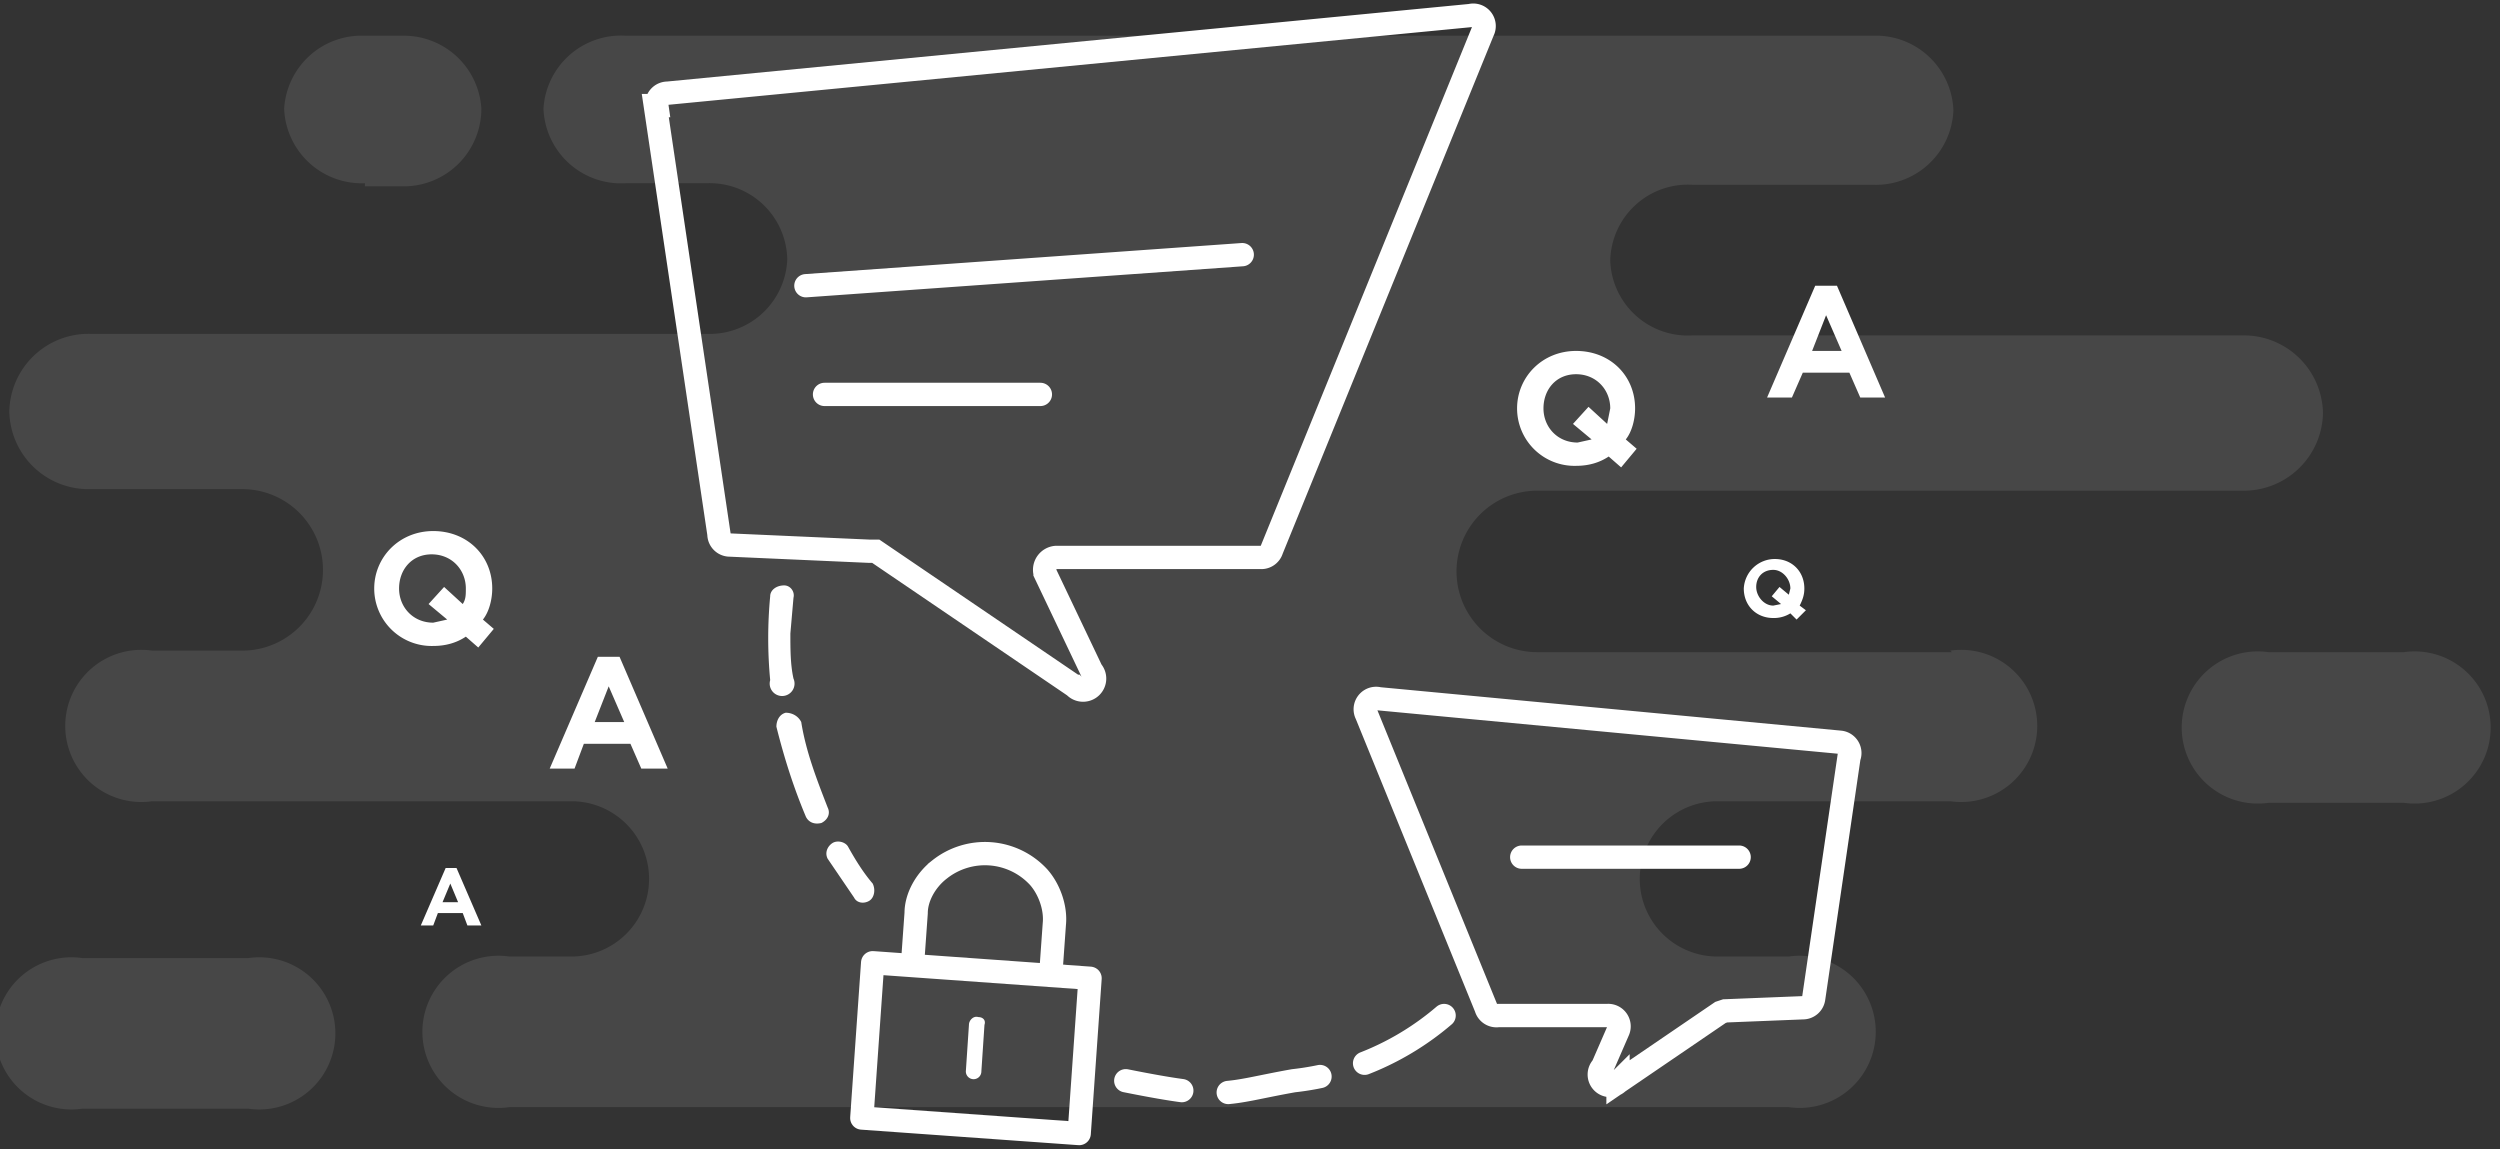 <svg width="161" height="74" fill="none" xmlns="http://www.w3.org/2000/svg"><rect width="100%" height="100%" fill="#333333" stroke="none"/><g opacity=".1" fill="#fff"><path d="M125.7 42H99a5.2 5.2 0 1 1 0-10.4h45.4a5.1 5.1 0 0 0 5.2-5 5.1 5.1 0 0 0-5.2-5H109a5 5 0 0 1-5.3-4.8 5 5 0 0 1 5.3-4.9h11.6a5 5 0 0 0 5.2-4.8 5 5 0 0 0-5.2-4.8H40.3A5 5 0 0 0 35 7a5 5 0 0 0 5.3 4.8h5.2a5 5 0 0 1 5.2 4.9 5 5 0 0 1-5.2 4.8H5.8a5.1 5.1 0 0 0-5.2 5 5.1 5.1 0 0 0 5.2 5h9.8a5.2 5.2 0 1 1 0 10.4H9.8a4.9 4.9 0 1 0 0 9.7h27a5 5 0 1 1 0 10h-4a4.9 4.9 0 1 0 0 9.7h82.4a4.9 4.9 0 1 0 0-9.7h-4.6a5 5 0 1 1 0-10h15a4.9 4.9 0 1 0 0-9.7zM154.8 42h-8.7a4.9 4.9 0 1 0 0 9.7h8.7a4.9 4.9 0 1 0 0-9.7z"/><path d="M16 61.7H5.3a4.9 4.9 0 1 0 0 9.7H16a4.9 4.9 0 1 0 0-9.7zM23.5 12H26A5 5 0 0 0 31 7 5 5 0 0 0 26 2.3h-2.5A5 5 0 0 0 18.3 7a5 5 0 0 0 5.2 4.8z"/></g><path d="M42.2 6.8l4.1 27.6a.7.7 0 0 0 .7.7l9 .4h.4l12.8 8.7a.7.7 0 0 0 1.1-1l-3-6.3a.8.8 0 0 1 .7-1h13.2a.7.7 0 0 0 .7-.5L95.5 2a.7.7 0 0 0-.8-1L43 6a.7.7 0 0 0-.7.8zM119.1 48.6l-2.3 15.7a.7.7 0 0 1-.7.6l-5 .2-.3.1-6.6 4.5a.7.7 0 0 1-1-1l1-2.3a.7.7 0 0 0-.7-1h-7a.7.7 0 0 1-.8-.5L88 46a.7.7 0 0 1 .8-1l29.7 2.8a.7.7 0 0 1 .6.9zM51.9 18.4l28.1-2M53.1 25.4H67M98 55.2h14" stroke="#fff" stroke-width="1.5" stroke-miterlimit="10" stroke-linecap="round"/><path fill-rule="evenodd" clip-rule="evenodd" d="M50.5 37.7c.4 0 .7.4.6.8l-.2 2.3c0 1 0 2 .2 2.9a.8.8 0 1 1-1.5.1 28.8 28.8 0 0 1 0-5.4c0-.4.4-.7.9-.7zm.1 8.2c.4 0 .8.2 1 .6.3 1.9 1 3.7 1.7 5.5.2.4 0 .8-.4 1-.4.1-.8 0-1-.4-.8-1.9-1.4-3.8-1.9-5.8 0-.4.2-.8.6-.9zm3 8.4c.3-.2.8-.1 1 .2.5.9 1 1.7 1.6 2.4.2.4.1.9-.2 1.1-.3.2-.8.2-1-.2l-1.7-2.5c-.2-.4 0-.8.3-1z" fill="#fff"/><path d="M93 65.4a17.9 17.9 0 0 1-9.7 4.2c-4.5.8-4.3 1.3-10.8 0" stroke="#fff" stroke-width="1.5" stroke-miterlimit="10" stroke-linecap="round" stroke-dasharray="6 3"/><path d="M70.2 63l-14-1-.7 10 14 1 .7-10z" stroke="#fff" stroke-width="1.5" stroke-miterlimit="10" stroke-linecap="round" stroke-linejoin="round"/><path d="M58.8 61.6l.2-2.8c0-1 .6-2.1 1.5-2.8a4.7 4.7 0 0 1 6.4.5c.7.8 1.1 2 1 3l-.2 2.8" stroke="#fff" stroke-width="1.5" stroke-miterlimit="10" stroke-linecap="round"/><path fill-rule="evenodd" clip-rule="evenodd" d="M63 65.5c.3 0 .5.2.4.5l-.2 3a.5.5 0 1 1-1 0l.2-3c0-.3.3-.6.6-.5z" fill="#fff"/><path d="M104.4 30.1l-.8-.7c-.6.4-1.3.6-2.1.6a3.7 3.7 0 0 1-3.8-3.7c0-2 1.6-3.7 3.8-3.7 2.2 0 3.8 1.6 3.8 3.7 0 .7-.2 1.5-.6 2l.7.6-1 1.2zm-.7-3.8c0-1.2-.9-2.2-2.2-2.2-1.3 0-2.1 1-2.1 2.2 0 1.2.9 2.2 2.2 2.2l.9-.2-1.2-1 1-1.1 1.2 1.1.2-1zM115.7 39.9l-.4-.4a2 2 0 0 1-1.1.3c-1.1 0-1.9-.8-1.9-1.9a2 2 0 0 1 2-1.9c1.1 0 1.9.8 1.9 1.9 0 .4-.1.7-.3 1.1l.4.3-.6.6zm-.4-2c0-.6-.5-1.2-1.1-1.2-.7 0-1.1.5-1.1 1.1 0 .6.5 1.2 1.1 1.2l.5-.1-.6-.5.5-.6.6.5.1-.4zM119.8 25.6l-.7-1.6h-3l-.7 1.6h-1.6l3.1-7.2h1.4l3.1 7.2h-1.6zm-2.2-5.3l-.9 2.3h1.9l-1-2.3zM30.8 41.7L30 41c-.6.4-1.3.6-2.1.6a3.7 3.7 0 0 1-3.8-3.7c0-2 1.6-3.7 3.8-3.7 2.2 0 3.8 1.6 3.8 3.7 0 .7-.2 1.5-.6 2l.7.6-1 1.2zm-.8-3.8c0-1.2-.9-2.2-2.2-2.2-1.3 0-2.1 1-2.1 2.2 0 1.2.9 2.2 2.2 2.2l.9-.2-1.2-1 1-1.1 1.2 1.1c.2-.3.2-.6.2-1zM41.3 49.5l-.7-1.6h-3l-.6 1.6h-1.6l3.1-7.2h1.4l3.1 7.2h-1.7zm-2.1-5.3l-.9 2.3h1.9l-1-2.3zM30.1 59.6l-.3-.8h-1.6l-.3.8h-.8l1.6-3.7h.7l1.6 3.7h-.9zM29 56.9l-.5 1.2h1l-.5-1.2z" fill="#fff"/></svg>